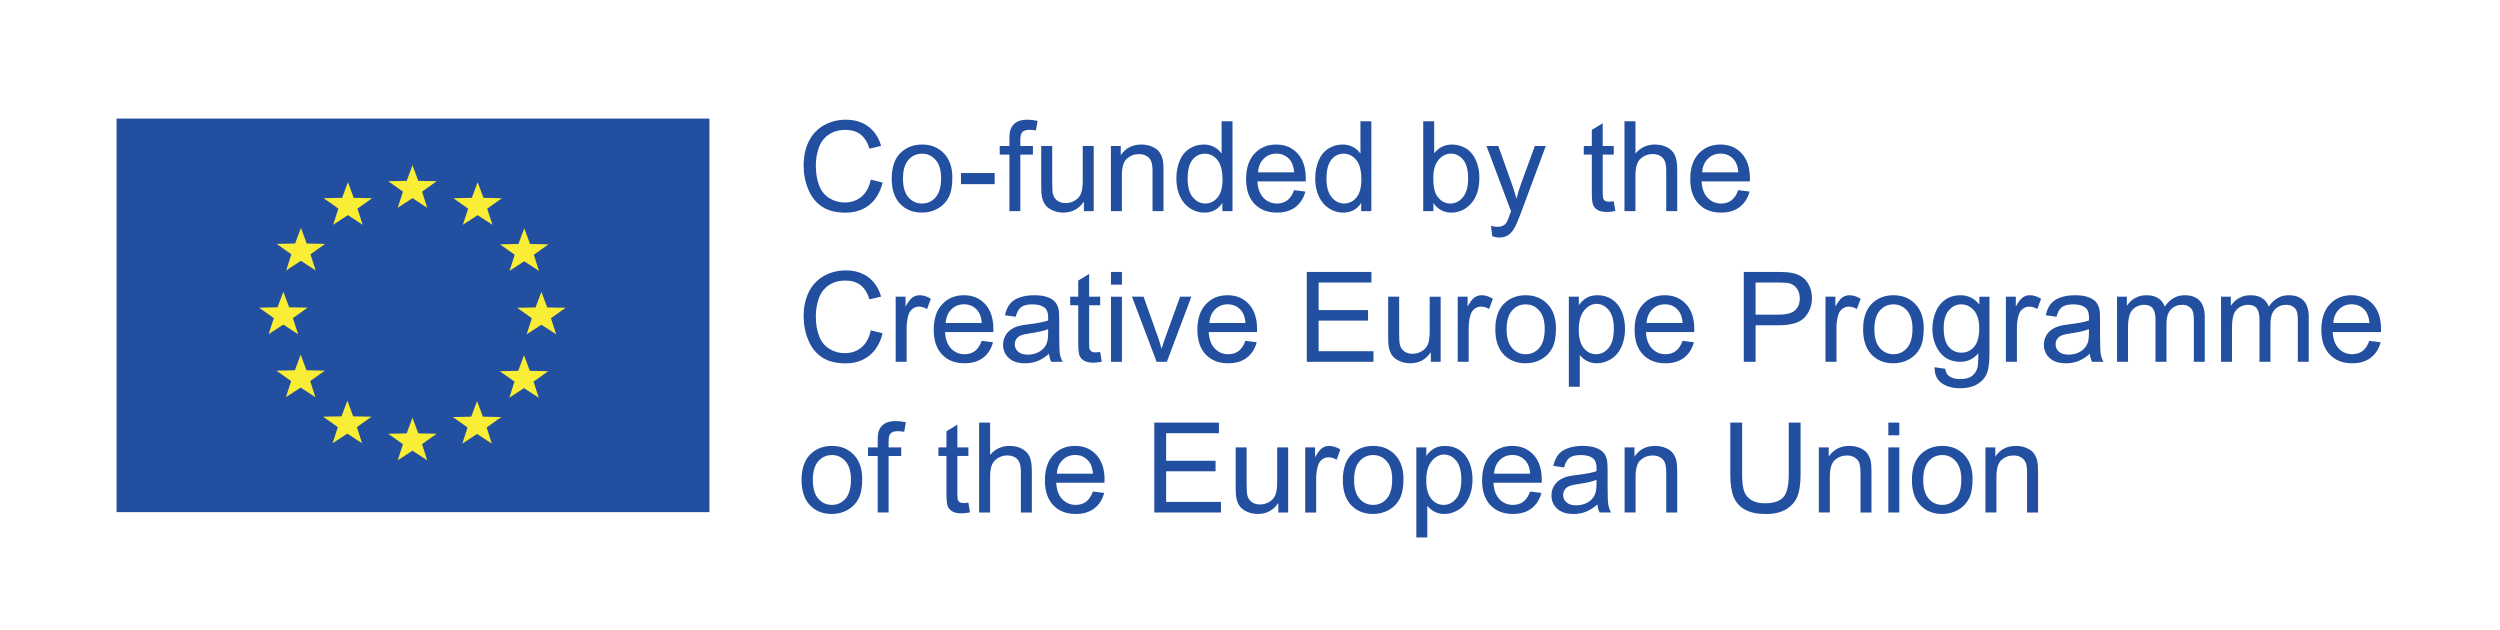 <?xml version="1.0" encoding="utf-8"?>
<!-- Generator: Adobe Illustrator 17.0.0, SVG Export Plug-In . SVG Version: 6.00 Build 0)  -->
<!DOCTYPE svg PUBLIC "-//W3C//DTD SVG 1.1//EN" "http://www.w3.org/Graphics/SVG/1.1/DTD/svg11.dtd">
<svg version="1.1" id="Layer_1" xmlns="http://www.w3.org/2000/svg" xmlns:xlink="http://www.w3.org/1999/xlink" x="0px" y="0px"
	 width="1067.959px" height="269.291px" viewBox="0 0 1067.959 269.291" enable-background="new 0 0 1067.959 269.291"
	 xml:space="preserve">
<rect y="219.675" fill="none" width="49.606" height="49.607"/>
<rect x="1018.353" y="219.675" fill="none" width="49.606" height="49.607"/>
<rect x="1018.353" y="0" fill="none" width="49.606" height="49.605"/>
<rect y="0" fill="none" width="49.606" height="49.605"/>
<rect y="0" fill="none" width="1068.243" height="269.291"/>
<g>
	<rect x="49.798" y="50.651" fill="#224F9F" width="253.254" height="168.124"/>
	<g>
		<g>
			<polygon fill="#FAED36" stroke="#FAED36" stroke-width="1.122" points="239.925,132.004 237.289,131.956 233.376,131.889 
				232.099,128.453 231.278,126.252 230.457,128.453 229.189,131.889 225.28,131.956 222.635,132.004 224.794,133.543 
				227.867,135.72 226.751,139.154 225.989,141.49 228.059,140.146 231.278,138.055 234.503,140.146 236.568,141.49 
				235.811,139.154 234.698,135.72 237.775,133.543 			"/>
			<polygon fill="#FAED36" stroke="#FAED36" stroke-width="1.122" points="220.532,108.608 219.428,112.049 218.665,114.39 
				220.735,113.046 223.952,110.937 227.184,113.046 229.245,114.39 228.491,112.049 227.375,108.608 230.442,106.431 
				232.61,104.904 229.965,104.85 226.046,104.79 224.775,101.348 223.952,99.141 223.131,101.348 221.873,104.79 217.959,104.85 
				215.311,104.904 217.464,106.431 			"/>
			<polygon fill="#FAED36" stroke="#FAED36" stroke-width="1.122" points="206.149,85.077 204.869,81.635 204.045,79.435 
				203.23,81.635 201.959,85.077 198.052,85.144 195.402,85.199 197.56,86.731 200.637,88.908 199.527,92.349 198.761,94.683 
				200.835,93.346 204.045,91.243 207.268,93.346 209.338,94.683 208.572,92.349 207.477,88.908 210.541,86.731 212.697,85.199 
				210.061,85.144 			"/>
			<polygon fill="#FAED36" stroke="#FAED36" stroke-width="1.122" points="178.311,77.805 177.033,74.382 176.212,72.181 
				175.401,74.382 174.124,77.805 170.211,77.891 167.566,77.933 169.725,79.465 172.795,81.647 171.683,85.089 170.92,87.423 
				172.99,86.087 176.212,83.982 179.438,86.087 181.496,87.423 180.742,85.089 179.636,81.647 182.706,79.465 184.855,77.933 
				182.214,77.891 			"/>
			<polygon fill="#FAED36" stroke="#FAED36" stroke-width="1.122" points="150.721,85.077 149.441,81.635 148.63,79.435 
				147.815,81.635 146.535,85.077 142.631,85.138 139.977,85.193 142.133,86.719 145.213,88.896 144.1,92.337 143.343,94.683 
				145.407,93.328 148.63,91.23 151.843,93.328 153.91,94.683 153.156,92.337 152.047,88.896 155.117,86.719 157.279,85.193 
				154.631,85.138 			"/>
			<polygon fill="#FAED36" stroke="#FAED36" stroke-width="1.122" points="130.635,104.582 129.368,101.16 128.549,98.952 
				127.729,101.16 126.458,104.582 122.552,104.655 119.903,104.704 122.059,106.236 125.132,108.425 124.014,111.855 
				123.269,114.189 125.318,112.852 128.544,110.748 131.775,112.852 133.833,114.195 133.073,111.855 131.967,108.425 
				135.046,106.236 137.192,104.704 134.551,104.655 			"/>
			<polygon fill="#FAED36" stroke="#FAED36" stroke-width="1.122" points="124.263,140.091 126.331,141.44 125.57,139.1 
				124.467,135.67 127.531,133.482 129.689,131.956 127.041,131.901 123.135,131.84 121.855,128.405 121.043,126.204 
				120.226,128.405 118.952,131.84 115.039,131.901 112.389,131.956 114.547,133.482 117.624,135.67 116.517,139.1 115.754,141.44 
				117.815,140.091 121.043,137.987 			"/>
			<polygon fill="#FAED36" stroke="#FAED36" stroke-width="1.122" points="130.538,158.727 129.258,155.311 128.452,153.103 
				127.628,155.311 126.346,158.727 122.439,158.807 119.803,158.866 121.953,160.382 125.02,162.576 123.914,166.005 
				123.147,168.334 125.218,167.003 128.437,164.898 131.663,167.003 133.715,168.346 132.97,166.005 131.863,162.576 
				134.931,160.382 137.083,158.866 134.438,158.807 			"/>
			<polygon fill="#FAED36" stroke="#FAED36" stroke-width="1.122" points="150.472,178.415 149.207,174.973 148.392,172.772 
				147.562,174.973 146.292,178.415 142.382,178.476 139.74,178.53 141.902,180.062 144.963,182.245 143.856,185.675 
				143.097,188.022 145.155,186.678 148.392,184.574 151.6,186.678 153.673,188.022 152.91,185.675 151.807,182.245 
				154.871,180.062 157.029,178.53 154.384,178.476 			"/>
			<polygon fill="#FAED36" stroke="#FAED36" stroke-width="1.122" points="178.286,185.686 177.021,182.264 176.197,180.057 
				175.386,182.264 174.106,185.686 170.199,185.759 167.548,185.814 169.704,187.346 172.783,189.523 171.667,192.952 
				170.917,195.3 172.978,193.955 176.197,191.852 179.423,193.955 181.481,195.3 180.73,192.952 179.618,189.523 182.682,187.346 
				184.843,185.814 182.207,185.759 			"/>
			<polygon fill="#FAED36" stroke="#FAED36" stroke-width="1.122" points="205.89,178.542 204.616,175.12 203.796,172.919 
				202.981,175.12 201.71,178.542 197.804,178.628 195.159,178.683 197.317,180.202 200.388,182.392 199.278,185.821 
				198.521,188.167 200.579,186.823 203.796,184.72 207.027,186.823 209.073,188.167 208.334,185.821 207.228,182.392 
				210.295,180.202 212.448,178.683 209.8,178.628 			"/>
			<polygon fill="#FAED36" stroke="#FAED36" stroke-width="1.122" points="225.943,158.971 224.665,155.534 223.857,153.334 
				223.042,155.534 221.757,158.971 217.853,159.036 215.211,159.093 217.37,160.624 220.432,162.8 219.324,166.242 
				218.583,168.578 220.628,167.24 223.857,165.13 227.077,167.24 229.135,168.578 228.378,166.242 227.271,162.8 230.342,160.624 
				232.5,159.093 229.855,159.036 			"/>
		</g>
	</g>
</g>
<g>
	<path fill="#224F9F" d="M371.996,76.727l5.051,1.284c-1.059,4.173-2.964,7.356-5.715,9.547c-2.751,2.191-6.115,3.287-10.09,3.287
		c-4.114,0-7.46-0.842-10.038-2.527c-2.578-1.685-4.54-4.126-5.884-7.321c-1.346-3.196-2.018-6.627-2.018-10.294
		c0-3.998,0.759-7.486,2.278-10.463c1.519-2.977,3.68-5.239,6.483-6.784c2.803-1.545,5.889-2.318,9.256-2.318
		c3.819,0,7.03,0.978,9.634,2.934c2.604,1.956,4.418,4.706,5.442,8.25l-4.973,1.179c-0.885-2.793-2.17-4.828-3.854-6.103
		c-1.684-1.274-3.801-1.912-6.353-1.912c-2.934,0-5.386,0.707-7.355,2.122c-1.971,1.414-3.355,3.313-4.153,5.697
		c-0.798,2.383-1.198,4.841-1.198,7.373c0,3.265,0.473,6.116,1.419,8.552c0.946,2.436,2.418,4.256,4.414,5.461
		c1.996,1.205,4.157,1.808,6.483,1.808c2.829,0,5.225-0.821,7.186-2.462C369.974,82.394,371.301,79.958,371.996,76.727z"/>
	<path fill="#224F9F" d="M380.927,76.282c0-5.151,1.423-8.966,4.27-11.446c2.378-2.061,5.277-3.091,8.697-3.091
		c3.802,0,6.909,1.253,9.322,3.759c2.413,2.506,3.619,5.968,3.619,10.385c0,3.58-0.534,6.395-1.602,8.447
		c-1.067,2.052-2.621,3.645-4.661,4.78c-2.04,1.135-4.266,1.702-6.679,1.702c-3.871,0-7-1.248-9.387-3.745
		C382.12,84.576,380.927,80.98,380.927,76.282z M385.744,76.282c0,3.562,0.772,6.23,2.317,8.002
		c1.545,1.772,3.489,2.658,5.833,2.658c2.326,0,4.261-0.89,5.807-2.671c1.544-1.781,2.317-4.496,2.317-8.146
		c0-3.44-0.777-6.046-2.331-7.818c-1.554-1.772-3.485-2.658-5.793-2.658c-2.343,0-4.288,0.882-5.833,2.645
		C386.516,70.057,385.744,72.72,385.744,76.282z"/>
	<path fill="#224F9F" d="M410.506,78.666v-4.741h14.399v4.741H410.506z"/>
	<path fill="#224F9F" d="M431.206,90.19V66.041h-4.14v-3.667h4.14v-2.96c0-1.868,0.164-3.256,0.495-4.164
		c0.451-1.222,1.246-2.213,2.382-2.973c1.137-0.759,2.729-1.139,4.778-1.139c1.319,0,2.777,0.157,4.374,0.472l-0.703,4.112
		c-0.972-0.174-1.892-0.262-2.76-0.262c-1.423,0-2.431,0.306-3.02,0.917c-0.59,0.612-0.885,1.755-0.885,3.431v2.567h5.39v3.667
		h-5.39V90.19H431.206z"/>
	<path fill="#224F9F" d="M463.024,90.19v-4.086c-2.152,3.143-5.077,4.714-8.774,4.714c-1.632,0-3.155-0.314-4.57-0.943
		c-1.415-0.628-2.465-1.419-3.15-2.37c-0.686-0.952-1.168-2.117-1.445-3.497c-0.191-0.926-0.286-2.392-0.286-4.4V62.374h4.686
		v15.427c0,2.462,0.095,4.121,0.287,4.977c0.295,1.24,0.92,2.213,1.874,2.92c0.955,0.708,2.135,1.061,3.541,1.061
		c1.406,0,2.725-0.362,3.958-1.087c1.233-0.725,2.104-1.712,2.617-2.96c0.512-1.248,0.768-3.06,0.768-5.435V62.374h4.687V90.19
		H463.024z"/>
	<path fill="#224F9F" d="M474.559,90.19V62.374h4.219v3.955c2.031-3.055,4.963-4.583,8.801-4.583c1.666,0,3.197,0.301,4.596,0.904
		c1.396,0.602,2.441,1.393,3.137,2.37c0.693,0.978,1.18,2.139,1.459,3.484c0.172,0.873,0.26,2.401,0.26,4.583V90.19h-4.688V73.27
		c0-1.92-0.182-3.356-0.547-4.309c-0.363-0.951-1.012-1.711-1.939-2.279c-0.928-0.567-2.018-0.851-3.268-0.851
		c-1.996,0-3.719,0.638-5.168,1.912c-1.449,1.275-2.174,3.693-2.174,7.255V90.19H474.559z"/>
	<path fill="#224F9F" d="M522.155,90.19v-3.51c-1.754,2.759-4.331,4.138-7.733,4.138c-2.204,0-4.23-0.611-6.08-1.834
		c-1.849-1.222-3.28-2.929-4.296-5.121c-1.016-2.191-1.523-4.71-1.523-7.556c0-2.776,0.46-5.295,1.381-7.557
		c0.919-2.261,2.3-3.994,4.14-5.199c1.84-1.205,3.896-1.807,6.171-1.807c1.666,0,3.15,0.354,4.452,1.061
		c1.302,0.708,2.36,1.628,3.177,2.764V51.792h4.661V90.19H522.155z M507.34,76.308c0,3.562,0.746,6.225,2.239,7.989
		c1.492,1.764,3.255,2.645,5.285,2.645c2.049,0,3.789-0.842,5.221-2.527c1.433-1.685,2.148-4.256,2.148-7.714
		c0-3.806-0.729-6.6-2.188-8.381c-1.458-1.781-3.254-2.671-5.39-2.671c-2.083,0-3.823,0.855-5.221,2.566
		C508.038,69.926,507.34,72.624,507.34,76.308z"/>
	<path fill="#224F9F" d="M552.802,81.232l4.843,0.603c-0.764,2.847-2.178,5.055-4.244,6.627c-2.065,1.571-4.704,2.357-7.915,2.357
		c-4.045,0-7.252-1.252-9.621-3.758c-2.369-2.505-3.554-6.02-3.554-10.542c0-4.679,1.197-8.312,3.593-10.896
		c2.396-2.584,5.503-3.876,9.321-3.876c3.697,0,6.718,1.266,9.061,3.798c2.344,2.532,3.515,6.094,3.515,10.687
		c0,0.279-0.009,0.699-0.025,1.257h-20.622c0.173,3.056,1.032,5.396,2.578,7.02c1.544,1.624,3.471,2.436,5.78,2.436
		c1.718,0,3.185-0.454,4.4-1.362C551.127,84.672,552.09,83.223,552.802,81.232z M537.414,73.61h15.44
		c-0.209-2.34-0.799-4.095-1.771-5.265c-1.492-1.816-3.428-2.724-5.806-2.724c-2.153,0-3.963,0.725-5.429,2.174
		C538.381,69.245,537.57,71.183,537.414,73.61z"/>
	<path fill="#224F9F" d="M581.47,90.19v-3.51c-1.754,2.759-4.331,4.138-7.733,4.138c-2.204,0-4.23-0.611-6.08-1.834
		c-1.849-1.222-3.28-2.929-4.296-5.121c-1.016-2.191-1.523-4.71-1.523-7.556c0-2.776,0.46-5.295,1.381-7.557
		c0.919-2.261,2.3-3.994,4.14-5.199c1.84-1.205,3.897-1.807,6.171-1.807c1.666,0,3.15,0.354,4.452,1.061
		c1.302,0.708,2.36,1.628,3.177,2.764V51.792h4.661V90.19H581.47z M566.654,76.308c0,3.562,0.746,6.225,2.239,7.989
		c1.492,1.764,3.255,2.645,5.285,2.645c2.049,0,3.789-0.842,5.221-2.527c1.433-1.685,2.148-4.256,2.148-7.714
		c0-3.806-0.73-6.6-2.188-8.381c-1.458-1.781-3.254-2.671-5.39-2.671c-2.083,0-3.823,0.855-5.221,2.566
		C567.352,69.926,566.654,72.624,566.654,76.308z"/>
	<path fill="#224F9F" d="M612.324,90.19h-4.348V51.792h4.687v13.699c1.979-2.497,4.505-3.746,7.577-3.746
		c1.701,0,3.311,0.345,4.83,1.035c1.519,0.69,2.769,1.659,3.749,2.907c0.981,1.249,1.749,2.755,2.305,4.518
		c0.556,1.764,0.833,3.65,0.833,5.658c0,4.767-1.172,8.452-3.515,11.053c-2.344,2.602-5.156,3.902-8.437,3.902
		c-3.264,0-5.824-1.371-7.682-4.112V90.19z M612.272,76.072c0,3.336,0.451,5.745,1.355,7.229c1.475,2.427,3.471,3.641,5.988,3.641
		c2.048,0,3.818-0.895,5.312-2.685c1.493-1.789,2.239-4.456,2.239-8.001c0-3.632-0.716-6.312-2.147-8.042
		c-1.433-1.729-3.164-2.593-5.195-2.593c-2.048,0-3.818,0.895-5.312,2.685C613.019,70.096,612.272,72.685,612.272,76.072z"/>
	<path fill="#224F9F" d="M637.451,100.903l-0.521-4.427c1.023,0.279,1.918,0.419,2.682,0.419c1.042,0,1.875-0.175,2.5-0.524
		c0.625-0.349,1.137-0.838,1.536-1.466c0.295-0.472,0.773-1.642,1.432-3.51c0.087-0.262,0.226-0.646,0.417-1.153l-10.493-27.869
		h5.051l5.755,16.108c0.746,2.043,1.414,4.191,2.005,6.443c0.538-2.165,1.18-4.278,1.927-6.338l5.91-16.213h4.688l-10.52,28.288
		c-1.129,3.055-2.005,5.16-2.63,6.312c-0.833,1.554-1.788,2.693-2.864,3.418s-2.36,1.087-3.854,1.087
		C639.569,101.479,638.561,101.287,637.451,100.903z"/>
	<path fill="#224F9F" d="M689.37,85.973l0.677,4.165c-1.319,0.279-2.499,0.419-3.541,0.419c-1.701,0-3.02-0.271-3.958-0.812
		s-1.597-1.252-1.979-2.135c-0.382-0.881-0.573-2.737-0.573-5.566V66.041h-3.437v-3.667h3.437v-6.888l4.661-2.829v9.717h4.713v3.667
		h-4.713v16.266c0,1.345,0.082,2.209,0.247,2.593c0.165,0.384,0.434,0.69,0.808,0.917c0.373,0.227,0.906,0.34,1.602,0.34
		C687.834,86.156,688.519,86.095,689.37,85.973z"/>
	<path fill="#224F9F" d="M693.952,90.19V51.792h4.688v13.777c2.187-2.549,4.947-3.824,8.279-3.824c2.049,0,3.828,0.406,5.338,1.218
		c1.511,0.812,2.591,1.934,3.242,3.366c0.65,1.432,0.977,3.51,0.977,6.234V90.19h-4.688V72.563c0-2.357-0.508-4.073-1.523-5.147
		c-1.016-1.074-2.452-1.611-4.31-1.611c-1.389,0-2.695,0.363-3.919,1.087c-1.224,0.725-2.096,1.707-2.616,2.946
		c-0.522,1.24-0.781,2.951-0.781,5.134V90.19H693.952z"/>
	<path fill="#224F9F" d="M742.539,81.232l4.843,0.603c-0.764,2.847-2.178,5.055-4.244,6.627c-2.065,1.571-4.704,2.357-7.915,2.357
		c-4.045,0-7.252-1.252-9.621-3.758c-2.369-2.505-3.554-6.02-3.554-10.542c0-4.679,1.197-8.312,3.593-10.896
		c2.396-2.584,5.503-3.876,9.321-3.876c3.697,0,6.718,1.266,9.062,3.798c2.344,2.532,3.515,6.094,3.515,10.687
		c0,0.279-0.009,0.699-0.025,1.257h-20.622c0.173,3.056,1.032,5.396,2.578,7.02c1.544,1.624,3.471,2.436,5.78,2.436
		c1.718,0,3.185-0.454,4.4-1.362C740.864,84.672,741.827,83.223,742.539,81.232z M727.151,73.61h15.44
		c-0.209-2.34-0.799-4.095-1.772-5.265c-1.492-1.816-3.428-2.724-5.806-2.724c-2.153,0-3.963,0.725-5.429,2.174
		C728.118,69.245,727.308,71.183,727.151,73.61z"/>
	<path fill="#224F9F" d="M371.996,141.098l5.051,1.283c-1.059,4.174-2.964,7.357-5.715,9.547c-2.751,2.192-6.115,3.288-10.09,3.288
		c-4.114,0-7.46-0.843-10.038-2.528c-2.578-1.685-4.54-4.125-5.884-7.32c-1.346-3.195-2.018-6.627-2.018-10.294
		c0-3.998,0.759-7.486,2.278-10.463c1.519-2.977,3.68-5.239,6.483-6.784c2.803-1.545,5.889-2.318,9.256-2.318
		c3.819,0,7.03,0.978,9.634,2.934c2.604,1.956,4.418,4.706,5.442,8.25l-4.973,1.179c-0.885-2.794-2.17-4.828-3.854-6.103
		c-1.684-1.274-3.801-1.912-6.353-1.912c-2.934,0-5.386,0.707-7.355,2.122c-1.971,1.414-3.355,3.313-4.153,5.697
		c-0.798,2.383-1.198,4.841-1.198,7.373c0,3.265,0.473,6.116,1.419,8.551c0.946,2.437,2.418,4.257,4.414,5.462
		c1.996,1.204,4.157,1.807,6.483,1.807c2.829,0,5.225-0.82,7.186-2.462C369.974,146.765,371.301,144.328,371.996,141.098z"/>
	<path fill="#224F9F" d="M382.619,154.561v-27.816h4.218v4.217c1.076-1.973,2.07-3.274,2.981-3.903
		c0.911-0.628,1.914-0.943,3.007-0.943c1.579,0,3.185,0.507,4.817,1.519l-1.614,4.374c-1.145-0.681-2.291-1.021-3.437-1.021
		c-1.024,0-1.944,0.311-2.76,0.93c-0.816,0.62-1.397,1.479-1.744,2.58c-0.521,1.677-0.781,3.51-0.781,5.501v14.562H382.619z"/>
	<path fill="#224F9F" d="M419.358,145.603l4.843,0.603c-0.764,2.847-2.179,5.056-4.244,6.627c-2.066,1.571-4.704,2.357-7.915,2.357
		c-4.045,0-7.251-1.253-9.621-3.759c-2.369-2.506-3.554-6.02-3.554-10.543c0-4.679,1.198-8.311,3.593-10.896
		c2.396-2.584,5.502-3.876,9.322-3.876c3.697,0,6.718,1.266,9.061,3.798c2.343,2.532,3.515,6.094,3.515,10.686
		c0,0.28-0.009,0.699-0.026,1.258H403.71c0.173,3.056,1.033,5.395,2.578,7.02c1.545,1.624,3.472,2.436,5.78,2.436
		c1.719,0,3.185-0.454,4.4-1.361C417.683,149.043,418.646,147.594,419.358,145.603z M403.97,137.98h15.44
		c-0.208-2.339-0.798-4.094-1.771-5.264c-1.493-1.816-3.428-2.724-5.807-2.724c-2.152,0-3.962,0.725-5.429,2.174
		C404.938,133.616,404.126,135.554,403.97,137.98z"/>
	<path fill="#224F9F" d="M448.13,151.129c-1.736,1.484-3.407,2.532-5.012,3.143c-1.605,0.611-3.329,0.917-5.169,0.917
		c-3.038,0-5.373-0.747-7.004-2.239c-1.632-1.493-2.448-3.401-2.448-5.724c0-1.362,0.308-2.606,0.924-3.732
		c0.616-1.126,1.423-2.029,2.421-2.711c0.998-0.681,2.122-1.195,3.372-1.545c0.92-0.244,2.309-0.48,4.166-0.707
		c3.784-0.454,6.57-0.996,8.358-1.624c0.017-0.645,0.026-1.057,0.026-1.231c0-1.92-0.443-3.274-1.328-4.06
		c-1.198-1.065-2.977-1.598-5.337-1.598c-2.205,0-3.832,0.389-4.882,1.166c-1.05,0.777-1.827,2.152-2.331,4.125l-4.583-0.628
		c0.417-1.973,1.102-3.566,2.057-4.78c0.955-1.213,2.335-2.147,4.14-2.802c1.805-0.655,3.897-0.982,6.275-0.982
		c2.36,0,4.279,0.279,5.754,0.838c1.475,0.559,2.56,1.262,3.255,2.108c0.694,0.847,1.18,1.917,1.458,3.208
		c0.156,0.803,0.234,2.252,0.234,4.348v6.286c0,4.383,0.1,7.154,0.299,8.315c0.199,1.162,0.594,2.275,1.185,3.34h-4.895
		C448.581,153.583,448.27,152.439,448.13,151.129z M447.74,140.6c-1.702,0.699-4.253,1.293-7.655,1.781
		c-1.927,0.28-3.29,0.594-4.088,0.943c-0.799,0.35-1.415,0.86-1.849,1.532c-0.434,0.672-0.651,1.419-0.651,2.239
		c0,1.257,0.473,2.305,1.419,3.143c0.946,0.838,2.33,1.257,4.153,1.257c1.805,0,3.411-0.398,4.817-1.191
		c1.406-0.795,2.439-1.882,3.099-3.262c0.503-1.064,0.755-2.636,0.755-4.714V140.6z"/>
	<path fill="#224F9F" d="M469.976,150.344l0.677,4.164c-1.319,0.279-2.5,0.419-3.541,0.419c-1.701,0-3.021-0.27-3.957-0.811
		c-0.938-0.541-1.598-1.253-1.979-2.135c-0.382-0.882-0.573-2.737-0.573-5.566v-16.004h-3.437v-3.667h3.437v-6.888l4.661-2.829
		v9.717h4.713v3.667h-4.713v16.266c0,1.345,0.082,2.209,0.247,2.593c0.165,0.385,0.434,0.69,0.808,0.917
		c0.373,0.227,0.907,0.341,1.601,0.341C468.44,150.527,469.125,150.466,469.976,150.344z"/>
	<path fill="#224F9F" d="M474.584,121.585v-5.422h4.687v5.422H474.584z M474.584,154.561v-27.816h4.687v27.816H474.584z"/>
	<path fill="#224F9F" d="M494.087,154.561l-10.52-27.816h4.947l5.937,16.658c0.643,1.799,1.232,3.667,1.77,5.605
		c0.417-1.467,0.998-3.23,1.745-5.291l6.145-16.973h4.817l-10.468,27.816H494.087z"/>
	<path fill="#224F9F" d="M531.998,145.603l4.843,0.603c-0.764,2.847-2.178,5.056-4.244,6.627c-2.065,1.571-4.704,2.357-7.915,2.357
		c-4.045,0-7.252-1.253-9.621-3.759c-2.369-2.506-3.554-6.02-3.554-10.543c0-4.679,1.197-8.311,3.593-10.896
		c2.396-2.584,5.503-3.876,9.321-3.876c3.697,0,6.718,1.266,9.061,3.798c2.344,2.532,3.515,6.094,3.515,10.686
		c0,0.28-0.009,0.699-0.025,1.258H516.35c0.173,3.056,1.032,5.395,2.578,7.02c1.544,1.624,3.471,2.436,5.78,2.436
		c1.718,0,3.185-0.454,4.4-1.361C530.323,149.043,531.286,147.594,531.998,145.603z M516.61,137.98h15.44
		c-0.209-2.339-0.799-4.094-1.771-5.264c-1.492-1.816-3.428-2.724-5.806-2.724c-2.153,0-3.963,0.725-5.429,2.174
		C517.577,133.616,516.767,135.554,516.61,137.98z"/>
	<path fill="#224F9F" d="M558.244,154.561v-38.398h27.601v4.531h-22.549v11.76h21.116v4.505h-21.116v13.07h23.434v4.531H558.244z"/>
	<path fill="#224F9F" d="M611.231,154.561v-4.086c-2.153,3.143-5.078,4.715-8.775,4.715c-1.632,0-3.154-0.314-4.569-0.943
		c-1.415-0.629-2.465-1.418-3.15-2.37c-0.686-0.951-1.168-2.117-1.445-3.497c-0.191-0.925-0.286-2.392-0.286-4.4v-17.234h4.687
		v15.428c0,2.462,0.096,4.121,0.286,4.977c0.295,1.239,0.92,2.213,1.875,2.92c0.954,0.707,2.135,1.061,3.541,1.061
		s2.726-0.361,3.958-1.087c1.232-0.724,2.104-1.711,2.617-2.959c0.512-1.249,0.767-3.061,0.767-5.436v-14.903h4.687v27.816H611.231z
		"/>
	<path fill="#224F9F" d="M622.714,154.561v-27.816h4.218v4.217c1.076-1.973,2.07-3.274,2.982-3.903
		c0.912-0.628,1.914-0.943,3.008-0.943c1.579,0,3.185,0.507,4.816,1.519l-1.614,4.374c-1.146-0.681-2.291-1.021-3.437-1.021
		c-1.024,0-1.944,0.311-2.76,0.93c-0.816,0.62-1.397,1.479-1.745,2.58c-0.521,1.677-0.781,3.51-0.781,5.501v14.562H622.714z"/>
	<path fill="#224F9F" d="M638.778,140.652c0-5.151,1.423-8.966,4.271-11.446c2.378-2.06,5.276-3.091,8.696-3.091
		c3.802,0,6.908,1.253,9.321,3.759c2.413,2.506,3.619,5.968,3.619,10.385c0,3.579-0.533,6.396-1.6,8.447
		c-1.067,2.052-2.622,3.645-4.661,4.779c-2.04,1.135-4.266,1.703-6.679,1.703c-3.871,0-7-1.248-9.387-3.746
		C639.972,148.947,638.778,145.35,638.778,140.652z M643.596,140.652c0,3.562,0.771,6.23,2.317,8.002
		c1.544,1.772,3.488,2.658,5.832,2.658c2.326,0,4.262-0.891,5.807-2.672c1.545-1.78,2.317-4.496,2.317-8.146
		c0-3.439-0.777-6.046-2.33-7.818c-1.554-1.772-3.485-2.658-5.794-2.658c-2.344,0-4.288,0.882-5.832,2.645
		C644.367,134.428,643.596,137.09,643.596,140.652z"/>
	<path fill="#224F9F" d="M670.18,165.221v-38.477h4.271v3.615c1.007-1.415,2.144-2.475,3.411-3.183
		c1.267-0.707,2.803-1.061,4.608-1.061c2.36,0,4.443,0.611,6.249,1.833c1.806,1.222,3.168,2.947,4.088,5.173
		c0.92,2.227,1.38,4.667,1.38,7.321c0,2.846-0.507,5.408-1.522,7.687c-1.016,2.279-2.491,4.025-4.427,5.239
		c-1.936,1.213-3.971,1.82-6.106,1.82c-1.562,0-2.965-0.332-4.205-0.995c-1.241-0.664-2.262-1.502-3.06-2.515v13.541H670.18z
		 M674.424,140.81c0,3.58,0.721,6.226,2.161,7.937c1.441,1.711,3.185,2.566,5.234,2.566c2.083,0,3.866-0.886,5.351-2.658
		c1.484-1.772,2.227-4.519,2.227-8.237c0-3.545-0.726-6.199-2.175-7.963c-1.449-1.763-3.181-2.645-5.194-2.645
		c-1.996,0-3.763,0.939-5.299,2.816C675.192,134.502,674.424,137.23,674.424,140.81z"/>
	<path fill="#224F9F" d="M718.767,145.603l4.843,0.603c-0.764,2.847-2.178,5.056-4.244,6.627c-2.065,1.571-4.704,2.357-7.915,2.357
		c-4.045,0-7.252-1.253-9.621-3.759c-2.369-2.506-3.554-6.02-3.554-10.543c0-4.679,1.197-8.311,3.593-10.896
		c2.396-2.584,5.503-3.876,9.321-3.876c3.697,0,6.718,1.266,9.062,3.798c2.344,2.532,3.515,6.094,3.515,10.686
		c0,0.28-0.009,0.699-0.025,1.258h-20.622c0.173,3.056,1.032,5.395,2.578,7.02c1.544,1.624,3.471,2.436,5.78,2.436
		c1.718,0,3.185-0.454,4.4-1.361C717.092,149.043,718.055,147.594,718.767,145.603z M703.379,137.98h15.44
		c-0.209-2.339-0.799-4.094-1.771-5.264c-1.492-1.816-3.428-2.724-5.806-2.724c-2.153,0-3.963,0.725-5.429,2.174
		C704.346,133.616,703.535,135.554,703.379,137.98z"/>
	<path fill="#224F9F" d="M744.909,154.561v-38.398h14.398c2.534,0,4.47,0.122,5.807,0.367c1.875,0.314,3.445,0.913,4.713,1.794
		c1.267,0.882,2.287,2.117,3.06,3.706c0.772,1.589,1.158,3.335,1.158,5.238c0,3.266-1.033,6.029-3.099,8.29
		c-2.065,2.261-5.798,3.392-11.196,3.392h-9.79v15.61H744.909z M749.96,134.418h9.868c3.264,0,5.581-0.611,6.952-1.833
		c1.371-1.222,2.058-2.942,2.058-5.16c0-1.606-0.404-2.981-1.211-4.125c-0.808-1.143-1.871-1.899-3.19-2.266
		c-0.851-0.227-2.422-0.34-4.713-0.34h-9.765V134.418z"/>
	<path fill="#224F9F" d="M779.825,154.561v-27.816h4.218v4.217c1.076-1.973,2.07-3.274,2.981-3.903
		c0.912-0.628,1.914-0.943,3.008-0.943c1.579,0,3.186,0.507,4.816,1.519l-1.614,4.374c-1.146-0.681-2.291-1.021-3.437-1.021
		c-1.024,0-1.944,0.311-2.76,0.93c-0.816,0.62-1.398,1.479-1.745,2.58c-0.521,1.677-0.781,3.51-0.781,5.501v14.562H779.825z"/>
	<path fill="#224F9F" d="M795.891,140.652c0-5.151,1.423-8.966,4.271-11.446c2.378-2.06,5.276-3.091,8.696-3.091
		c3.802,0,6.908,1.253,9.321,3.759c2.413,2.506,3.619,5.968,3.619,10.385c0,3.579-0.533,6.396-1.601,8.447
		c-1.067,2.052-2.622,3.645-4.661,4.779c-2.04,1.135-4.266,1.703-6.679,1.703c-3.871,0-7-1.248-9.387-3.746
		C797.084,148.947,795.891,145.35,795.891,140.652z M800.708,140.652c0,3.562,0.771,6.23,2.317,8.002
		c1.544,1.772,3.488,2.658,5.832,2.658c2.326,0,4.262-0.891,5.807-2.672c1.545-1.78,2.317-4.496,2.317-8.146
		c0-3.439-0.777-6.046-2.33-7.818c-1.554-1.772-3.485-2.658-5.794-2.658c-2.344,0-4.288,0.882-5.832,2.645
		C801.479,134.428,800.708,137.09,800.708,140.652z"/>
	<path fill="#224F9F" d="M826.434,156.865l4.557,0.682c0.19,1.414,0.72,2.444,1.588,3.09c1.163,0.873,2.751,1.31,4.765,1.31
		c2.17,0,3.845-0.437,5.025-1.31c1.181-0.873,1.979-2.095,2.396-3.666c0.243-0.961,0.355-2.978,0.339-6.051
		c-2.049,2.427-4.6,3.641-7.655,3.641c-3.802,0-6.744-1.379-8.827-4.139c-2.083-2.759-3.124-6.067-3.124-9.927
		c0-2.654,0.477-5.103,1.432-7.347c0.955-2.244,2.339-3.977,4.153-5.199c1.813-1.222,3.944-1.833,6.393-1.833
		c3.263,0,5.953,1.327,8.071,3.981v-3.353h4.322v24.045c0,4.33-0.439,7.4-1.315,9.206c-0.877,1.808-2.266,3.235-4.166,4.283
		c-1.901,1.047-4.24,1.571-7.018,1.571c-3.298,0-5.963-0.747-7.994-2.239C827.345,162.117,826.363,159.868,826.434,156.865z
		 M830.312,140.154c0,3.65,0.721,6.312,2.161,7.989c1.441,1.676,3.246,2.515,5.416,2.515c2.152,0,3.958-0.834,5.416-2.502
		c1.458-1.667,2.188-4.282,2.188-7.845c0-3.404-0.751-5.972-2.253-7.7c-1.501-1.729-3.31-2.593-5.429-2.593
		c-2.083,0-3.853,0.851-5.311,2.554C831.042,134.274,830.312,136.802,830.312,140.154z"/>
	<path fill="#224F9F" d="M856.897,154.561v-27.816h4.218v4.217c1.076-1.973,2.07-3.274,2.982-3.903
		c0.912-0.628,1.914-0.943,3.008-0.943c1.579,0,3.185,0.507,4.816,1.519l-1.614,4.374c-1.146-0.681-2.291-1.021-3.437-1.021
		c-1.024,0-1.944,0.311-2.76,0.93c-0.816,0.62-1.397,1.479-1.745,2.58c-0.521,1.677-0.781,3.51-0.781,5.501v14.562H856.897z"/>
	<path fill="#224F9F" d="M892.751,151.129c-1.736,1.484-3.407,2.532-5.013,3.143c-1.606,0.611-3.329,0.917-5.168,0.917
		c-3.038,0-5.373-0.747-7.005-2.239c-1.632-1.493-2.447-3.401-2.447-5.724c0-1.362,0.308-2.606,0.925-3.732
		c0.615-1.126,1.423-2.029,2.421-2.711c0.998-0.681,2.122-1.195,3.372-1.545c0.92-0.244,2.309-0.48,4.166-0.707
		c3.784-0.454,6.57-0.996,8.358-1.624c0.017-0.645,0.025-1.057,0.025-1.231c0-1.92-0.442-3.274-1.327-4.06
		c-1.198-1.065-2.978-1.598-5.338-1.598c-2.205,0-3.832,0.389-4.882,1.166c-1.051,0.777-1.827,2.152-2.331,4.125l-4.582-0.628
		c0.416-1.973,1.102-3.566,2.057-4.78c0.954-1.213,2.334-2.147,4.14-2.802c1.806-0.655,3.897-0.982,6.275-0.982
		c2.36,0,4.278,0.279,5.754,0.838c1.476,0.559,2.56,1.262,3.255,2.108c0.694,0.847,1.181,1.917,1.458,3.208
		c0.156,0.803,0.234,2.252,0.234,4.348v6.286c0,4.383,0.1,7.154,0.3,8.315c0.199,1.162,0.595,2.275,1.185,3.34h-4.895
		C893.202,153.583,892.89,152.439,892.751,151.129z M892.36,140.6c-1.701,0.699-4.253,1.293-7.655,1.781
		c-1.927,0.28-3.29,0.594-4.088,0.943c-0.799,0.35-1.415,0.86-1.849,1.532c-0.435,0.672-0.651,1.419-0.651,2.239
		c0,1.257,0.473,2.305,1.419,3.143c0.946,0.838,2.331,1.257,4.153,1.257c1.806,0,3.411-0.398,4.817-1.191
		c1.405-0.795,2.438-1.882,3.099-3.262c0.503-1.064,0.755-2.636,0.755-4.714V140.6z"/>
	<path fill="#224F9F" d="M904.363,154.561v-27.816h4.192v3.903c0.868-1.362,2.022-2.458,3.463-3.287
		c1.44-0.829,3.081-1.244,4.922-1.244c2.048,0,3.727,0.428,5.038,1.283c1.311,0.856,2.234,2.052,2.773,3.588
		c2.188-3.248,5.034-4.872,8.541-4.872c2.742,0,4.852,0.764,6.327,2.292c1.475,1.528,2.213,3.881,2.213,7.059v19.094h-4.661v-17.522
		c0-1.886-0.151-3.244-0.455-4.073c-0.304-0.829-0.855-1.497-1.653-2.003c-0.799-0.506-1.736-0.76-2.812-0.76
		c-1.944,0-3.559,0.651-4.843,1.951c-1.285,1.301-1.927,3.383-1.927,6.247v16.161h-4.687v-18.072c0-2.096-0.383-3.667-1.146-4.715
		c-0.764-1.048-2.014-1.572-3.749-1.572c-1.319,0-2.539,0.35-3.658,1.048c-1.12,0.698-1.932,1.72-2.435,3.064
		c-0.504,1.345-0.755,3.283-0.755,5.815v14.432H904.363z"/>
	<path fill="#224F9F" d="M948.784,154.561v-27.816h4.192v3.903c0.868-1.362,2.022-2.458,3.463-3.287
		c1.44-0.829,3.081-1.244,4.922-1.244c2.048,0,3.727,0.428,5.038,1.283c1.311,0.856,2.234,2.052,2.773,3.588
		c2.188-3.248,5.034-4.872,8.541-4.872c2.742,0,4.852,0.764,6.327,2.292c1.475,1.528,2.213,3.881,2.213,7.059v19.094h-4.661v-17.522
		c0-1.886-0.151-3.244-0.455-4.073c-0.304-0.829-0.855-1.497-1.653-2.003c-0.799-0.506-1.736-0.76-2.812-0.76
		c-1.944,0-3.559,0.651-4.843,1.951c-1.285,1.301-1.927,3.383-1.927,6.247v16.161h-4.687v-18.072c0-2.096-0.383-3.667-1.146-4.715
		c-0.764-1.048-2.014-1.572-3.749-1.572c-1.319,0-2.539,0.35-3.658,1.048c-1.12,0.698-1.932,1.72-2.435,3.064
		c-0.504,1.345-0.755,3.283-0.755,5.815v14.432H948.784z"/>
	<path fill="#224F9F" d="M1012.134,145.603l4.843,0.603c-0.764,2.847-2.178,5.056-4.244,6.627c-2.065,1.571-4.704,2.357-7.915,2.357
		c-4.045,0-7.252-1.253-9.621-3.759c-2.369-2.506-3.554-6.02-3.554-10.543c0-4.679,1.197-8.311,3.593-10.896
		c2.396-2.584,5.503-3.876,9.321-3.876c3.697,0,6.718,1.266,9.062,3.798c2.344,2.532,3.515,6.094,3.515,10.686
		c0,0.28-0.009,0.699-0.025,1.258h-20.622c0.173,3.056,1.032,5.395,2.578,7.02c1.544,1.624,3.471,2.436,5.78,2.436
		c1.718,0,3.185-0.454,4.4-1.361C1010.459,149.043,1011.422,147.594,1012.134,145.603z M996.746,137.98h15.44
		c-0.209-2.339-0.799-4.094-1.772-5.264c-1.492-1.816-3.428-2.724-5.806-2.724c-2.153,0-3.963,0.725-5.429,2.174
		C997.713,133.616,996.902,135.554,996.746,137.98z"/>
	<path fill="#224F9F" d="M342.417,205.022c0-5.15,1.423-8.966,4.27-11.446c2.378-2.06,5.277-3.091,8.697-3.091
		c3.802,0,6.909,1.254,9.322,3.759c2.413,2.506,3.619,5.968,3.619,10.386c0,3.579-0.534,6.396-1.602,8.447
		c-1.067,2.052-2.621,3.645-4.661,4.779c-2.04,1.135-4.266,1.703-6.679,1.703c-3.871,0-7-1.248-9.387-3.746
		C343.61,213.317,342.417,209.72,342.417,205.022z M347.234,205.022c0,3.562,0.772,6.23,2.317,8.002
		c1.545,1.773,3.489,2.658,5.832,2.658c2.326,0,4.261-0.891,5.807-2.672c1.544-1.78,2.317-4.496,2.317-8.145
		c0-3.439-0.777-6.046-2.331-7.818c-1.554-1.771-3.485-2.658-5.793-2.658c-2.343,0-4.288,0.882-5.832,2.645
		C348.006,198.798,347.234,201.46,347.234,205.022z"/>
	<path fill="#224F9F" d="M374.938,218.931v-24.149h-4.14v-3.667h4.14v-2.96c0-1.868,0.165-3.256,0.495-4.164
		c0.451-1.222,1.246-2.213,2.382-2.973c1.137-0.76,2.729-1.14,4.778-1.14c1.319,0,2.777,0.157,4.374,0.472l-0.703,4.112
		c-0.972-0.175-1.892-0.263-2.76-0.263c-1.423,0-2.431,0.307-3.02,0.917c-0.59,0.611-0.885,1.755-0.885,3.432v2.566h5.39v3.667
		h-5.39v24.149H374.938z"/>
	<path fill="#224F9F" d="M413.683,214.714l0.677,4.164c-1.319,0.279-2.499,0.419-3.541,0.419c-1.701,0-3.021-0.271-3.958-0.812
		c-0.938-0.541-1.598-1.253-1.979-2.135c-0.382-0.882-0.573-2.737-0.573-5.566v-16.004h-3.437v-3.667h3.437v-6.889l4.661-2.828
		v9.717h4.713v3.667h-4.713v16.266c0,1.345,0.082,2.209,0.247,2.593c0.165,0.385,0.434,0.69,0.808,0.917
		c0.373,0.227,0.907,0.341,1.601,0.341C412.146,214.897,412.832,214.836,413.683,214.714z"/>
	<path fill="#224F9F" d="M418.265,218.931v-38.397h4.687v13.776c2.188-2.549,4.947-3.824,8.28-3.824
		c2.048,0,3.828,0.406,5.338,1.219c1.51,0.811,2.591,1.934,3.242,3.365c0.651,1.432,0.976,3.51,0.976,6.234v17.627h-4.687v-17.627
		c0-2.357-0.508-4.073-1.523-5.147c-1.015-1.073-2.452-1.61-4.309-1.61c-1.389,0-2.695,0.362-3.919,1.087
		c-1.224,0.725-2.096,1.707-2.617,2.946c-0.52,1.24-0.781,2.951-0.781,5.134v15.218H418.265z"/>
	<path fill="#224F9F" d="M466.851,209.973l4.843,0.603c-0.764,2.847-2.179,5.056-4.244,6.627c-2.066,1.571-4.704,2.357-7.915,2.357
		c-4.045,0-7.251-1.253-9.621-3.759c-2.369-2.506-3.554-6.02-3.554-10.543c0-4.679,1.198-8.311,3.593-10.895
		c2.396-2.584,5.503-3.877,9.322-3.877c3.697,0,6.718,1.267,9.061,3.799c2.343,2.531,3.515,6.094,3.515,10.686
		c0,0.28-0.009,0.699-0.026,1.258h-20.622c0.173,3.056,1.033,5.396,2.578,7.02c1.545,1.624,3.472,2.436,5.78,2.436
		c1.719,0,3.186-0.454,4.4-1.361C465.176,213.413,466.139,211.964,466.851,209.973z M451.463,202.351h15.44
		c-0.208-2.34-0.798-4.095-1.771-5.265c-1.493-1.815-3.428-2.724-5.807-2.724c-2.152,0-3.962,0.725-5.429,2.174
		S451.619,199.924,451.463,202.351z"/>
	<path fill="#224F9F" d="M493.098,218.931v-38.397h27.6v4.531h-22.549v11.76h21.116v4.505h-21.116v13.07h23.434v4.531H493.098z"/>
	<path fill="#224F9F" d="M546.085,218.931v-4.086c-2.153,3.143-5.078,4.715-8.775,4.715c-1.632,0-3.154-0.314-4.569-0.943
		c-1.415-0.629-2.465-1.418-3.15-2.37c-0.687-0.951-1.168-2.117-1.445-3.497c-0.191-0.925-0.286-2.392-0.286-4.4v-17.234h4.686
		v15.428c0,2.462,0.096,4.121,0.286,4.976c0.295,1.239,0.92,2.213,1.875,2.92c0.954,0.707,2.135,1.06,3.541,1.06
		c1.406,0,2.726-0.361,3.958-1.087c1.232-0.724,2.104-1.711,2.617-2.959c0.512-1.249,0.768-3.061,0.768-5.436v-14.903h4.687v27.816
		H546.085z"/>
	<path fill="#224F9F" d="M557.567,218.931v-27.816h4.218v4.217c1.076-1.973,2.07-3.273,2.981-3.902
		c0.912-0.629,1.914-0.943,3.008-0.943c1.579,0,3.186,0.507,4.816,1.52l-1.614,4.374c-1.145-0.681-2.291-1.021-3.437-1.021
		c-1.024,0-1.944,0.311-2.76,0.93c-0.816,0.62-1.397,1.48-1.745,2.58c-0.521,1.677-0.781,3.51-0.781,5.501v14.562H557.567z"/>
	<path fill="#224F9F" d="M573.632,205.022c0-5.15,1.423-8.966,4.271-11.446c2.378-2.06,5.276-3.091,8.696-3.091
		c3.802,0,6.908,1.254,9.321,3.759c2.413,2.506,3.619,5.968,3.619,10.386c0,3.579-0.533,6.396-1.601,8.447
		c-1.067,2.052-2.622,3.645-4.661,4.779c-2.04,1.135-4.266,1.703-6.679,1.703c-3.871,0-7-1.248-9.387-3.746
		C574.825,213.317,573.632,209.72,573.632,205.022z M578.449,205.022c0,3.562,0.772,6.23,2.317,8.002
		c1.544,1.773,3.488,2.658,5.832,2.658c2.326,0,4.262-0.891,5.807-2.672c1.545-1.78,2.317-4.496,2.317-8.145
		c0-3.439-0.777-6.046-2.33-7.818c-1.554-1.771-3.485-2.658-5.794-2.658c-2.344,0-4.288,0.882-5.832,2.645
		C579.221,198.798,578.449,201.46,578.449,205.022z"/>
	<path fill="#224F9F" d="M605.033,229.591v-38.477h4.271v3.614c1.007-1.414,2.144-2.475,3.411-3.182
		c1.267-0.707,2.803-1.062,4.608-1.062c2.36,0,4.443,0.612,6.249,1.834c1.806,1.223,3.168,2.946,4.088,5.173
		c0.92,2.227,1.38,4.667,1.38,7.321c0,2.846-0.507,5.408-1.522,7.686c-1.016,2.279-2.491,4.025-4.427,5.239
		c-1.935,1.213-3.971,1.82-6.105,1.82c-1.562,0-2.965-0.332-4.205-0.995c-1.241-0.664-2.262-1.502-3.06-2.515v13.541H605.033z
		 M609.277,205.18c0,3.58,0.721,6.226,2.161,7.936c1.441,1.711,3.186,2.566,5.234,2.566c2.083,0,3.866-0.886,5.35-2.658
		c1.484-1.772,2.227-4.519,2.227-8.237c0-3.545-0.726-6.199-2.175-7.963s-3.181-2.646-5.194-2.646c-1.996,0-3.763,0.939-5.299,2.815
		C610.046,198.872,609.277,201.601,609.277,205.18z"/>
	<path fill="#224F9F" d="M653.62,209.973l4.843,0.603c-0.764,2.847-2.178,5.056-4.244,6.627c-2.066,1.571-4.704,2.357-7.915,2.357
		c-4.045,0-7.252-1.253-9.621-3.759c-2.369-2.506-3.554-6.02-3.554-10.543c0-4.679,1.197-8.311,3.593-10.895
		s5.503-3.877,9.321-3.877c3.697,0,6.718,1.267,9.061,3.799c2.344,2.531,3.515,6.094,3.515,10.686c0,0.28-0.009,0.699-0.025,1.258
		h-20.622c0.173,3.056,1.032,5.396,2.578,7.02c1.544,1.624,3.471,2.436,5.78,2.436c1.718,0,3.185-0.454,4.4-1.361
		C651.945,213.413,652.908,211.964,653.62,209.973z M638.232,202.351h15.441c-0.209-2.34-0.799-4.095-1.772-5.265
		c-1.492-1.815-3.428-2.724-5.806-2.724c-2.153,0-3.963,0.725-5.429,2.174C639.199,197.985,638.389,199.924,638.232,202.351z"/>
	<path fill="#224F9F" d="M682.393,215.499c-1.736,1.484-3.407,2.532-5.013,3.144c-1.606,0.611-3.329,0.917-5.168,0.917
		c-3.038,0-5.373-0.747-7.005-2.239c-1.632-1.493-2.447-3.401-2.447-5.724c0-1.362,0.308-2.606,0.925-3.732
		c0.615-1.126,1.423-2.029,2.421-2.711c0.998-0.681,2.122-1.195,3.372-1.545c0.92-0.244,2.309-0.48,4.166-0.707
		c3.784-0.454,6.57-0.996,8.358-1.624c0.017-0.646,0.025-1.057,0.025-1.231c0-1.921-0.442-3.273-1.327-4.06
		c-1.198-1.065-2.978-1.598-5.338-1.598c-2.205,0-3.832,0.389-4.882,1.165c-1.051,0.777-1.827,2.152-2.331,4.126l-4.582-0.629
		c0.416-1.973,1.102-3.566,2.057-4.78c0.954-1.213,2.334-2.147,4.14-2.803c1.806-0.654,3.897-0.982,6.275-0.982
		c2.36,0,4.278,0.28,5.754,0.839c1.476,0.559,2.56,1.262,3.255,2.108c0.694,0.847,1.181,1.916,1.458,3.208
		c0.156,0.804,0.234,2.253,0.234,4.349v6.286c0,4.383,0.1,7.154,0.3,8.315c0.199,1.162,0.595,2.275,1.185,3.34h-4.895
		C682.844,217.953,682.531,216.81,682.393,215.499z M682.002,204.97c-1.701,0.699-4.253,1.293-7.655,1.781
		c-1.927,0.28-3.29,0.594-4.088,0.943c-0.799,0.35-1.415,0.86-1.849,1.532c-0.435,0.672-0.651,1.419-0.651,2.239
		c0,1.257,0.473,2.305,1.419,3.144c0.946,0.838,2.331,1.257,4.153,1.257c1.806,0,3.411-0.397,4.817-1.191
		c1.405-0.795,2.438-1.882,3.099-3.262c0.503-1.064,0.755-2.636,0.755-4.714V204.97z"/>
	<path fill="#224F9F" d="M694.005,218.931v-27.816h4.219v3.955c2.031-3.056,4.964-4.584,8.801-4.584
		c1.666,0,3.198,0.302,4.596,0.904c1.397,0.603,2.442,1.393,3.138,2.37c0.693,0.979,1.18,2.14,1.458,3.483
		c0.173,0.874,0.26,2.401,0.26,4.584v17.104h-4.687v-16.92c0-1.921-0.183-3.357-0.547-4.309c-0.364-0.952-1.012-1.712-1.94-2.279
		c-0.929-0.567-2.018-0.851-3.268-0.851c-1.997,0-3.72,0.637-5.169,1.911c-1.449,1.275-2.174,3.693-2.174,7.256v15.191H694.005z"/>
	<path fill="#224F9F" d="M764.124,180.533h5.052v22.185c0,3.859-0.435,6.924-1.302,9.193c-0.868,2.27-2.435,4.116-4.7,5.54
		c-2.266,1.423-5.238,2.135-8.918,2.135c-3.576,0-6.501-0.62-8.774-1.86c-2.274-1.239-3.897-3.033-4.869-5.382
		c-0.973-2.349-1.458-5.558-1.458-9.626v-22.185h5.051v22.158c0,3.336,0.309,5.793,0.925,7.373c0.616,1.581,1.675,2.799,3.177,3.654
		c1.501,0.855,3.337,1.283,5.507,1.283c3.714,0,6.361-0.847,7.941-2.541c1.579-1.693,2.369-4.95,2.369-9.77V180.533z"/>
	<path fill="#224F9F" d="M776.987,218.931v-27.816h4.219v3.955c2.031-3.056,4.964-4.584,8.801-4.584
		c1.666,0,3.198,0.302,4.596,0.904c1.397,0.603,2.442,1.393,3.138,2.37c0.693,0.979,1.18,2.14,1.458,3.483
		c0.173,0.874,0.26,2.401,0.26,4.584v17.104h-4.687v-16.92c0-1.921-0.183-3.357-0.547-4.309c-0.364-0.952-1.012-1.712-1.939-2.279
		c-0.929-0.567-2.019-0.851-3.268-0.851c-1.997,0-3.72,0.637-5.169,1.911c-1.449,1.275-2.174,3.693-2.174,7.256v15.191H776.987z"/>
	<path fill="#224F9F" d="M806.67,185.954v-5.421h4.687v5.421H806.67z M806.67,218.931v-27.816h4.687v27.816H806.67z"/>
	<path fill="#224F9F" d="M816.747,205.022c0-5.15,1.423-8.966,4.271-11.446c2.378-2.06,5.276-3.091,8.696-3.091
		c3.802,0,6.908,1.254,9.321,3.759c2.413,2.506,3.619,5.968,3.619,10.386c0,3.579-0.533,6.396-1.601,8.447
		c-1.067,2.052-2.622,3.645-4.661,4.779c-2.04,1.135-4.266,1.703-6.679,1.703c-3.871,0-7-1.248-9.387-3.746
		C817.94,213.317,816.747,209.72,816.747,205.022z M821.564,205.022c0,3.562,0.771,6.23,2.317,8.002
		c1.544,1.773,3.488,2.658,5.832,2.658c2.326,0,4.262-0.891,5.807-2.672c1.545-1.78,2.317-4.496,2.317-8.145
		c0-3.439-0.777-6.046-2.33-7.818c-1.554-1.771-3.485-2.658-5.794-2.658c-2.344,0-4.288,0.882-5.832,2.645
		C822.336,198.798,821.564,201.46,821.564,205.022z"/>
	<path fill="#224F9F" d="M848.148,218.931v-27.816h4.219v3.955c2.031-3.056,4.964-4.584,8.801-4.584
		c1.666,0,3.198,0.302,4.596,0.904c1.396,0.603,2.442,1.393,3.138,2.37c0.693,0.979,1.18,2.14,1.458,3.483
		c0.173,0.874,0.26,2.401,0.26,4.584v17.104h-4.687v-16.92c0-1.921-0.183-3.357-0.547-4.309c-0.364-0.952-1.012-1.712-1.939-2.279
		c-0.929-0.567-2.019-0.851-3.268-0.851c-1.997,0-3.72,0.637-5.169,1.911c-1.449,1.275-2.174,3.693-2.174,7.256v15.191H848.148z"/>
</g>
</svg>

